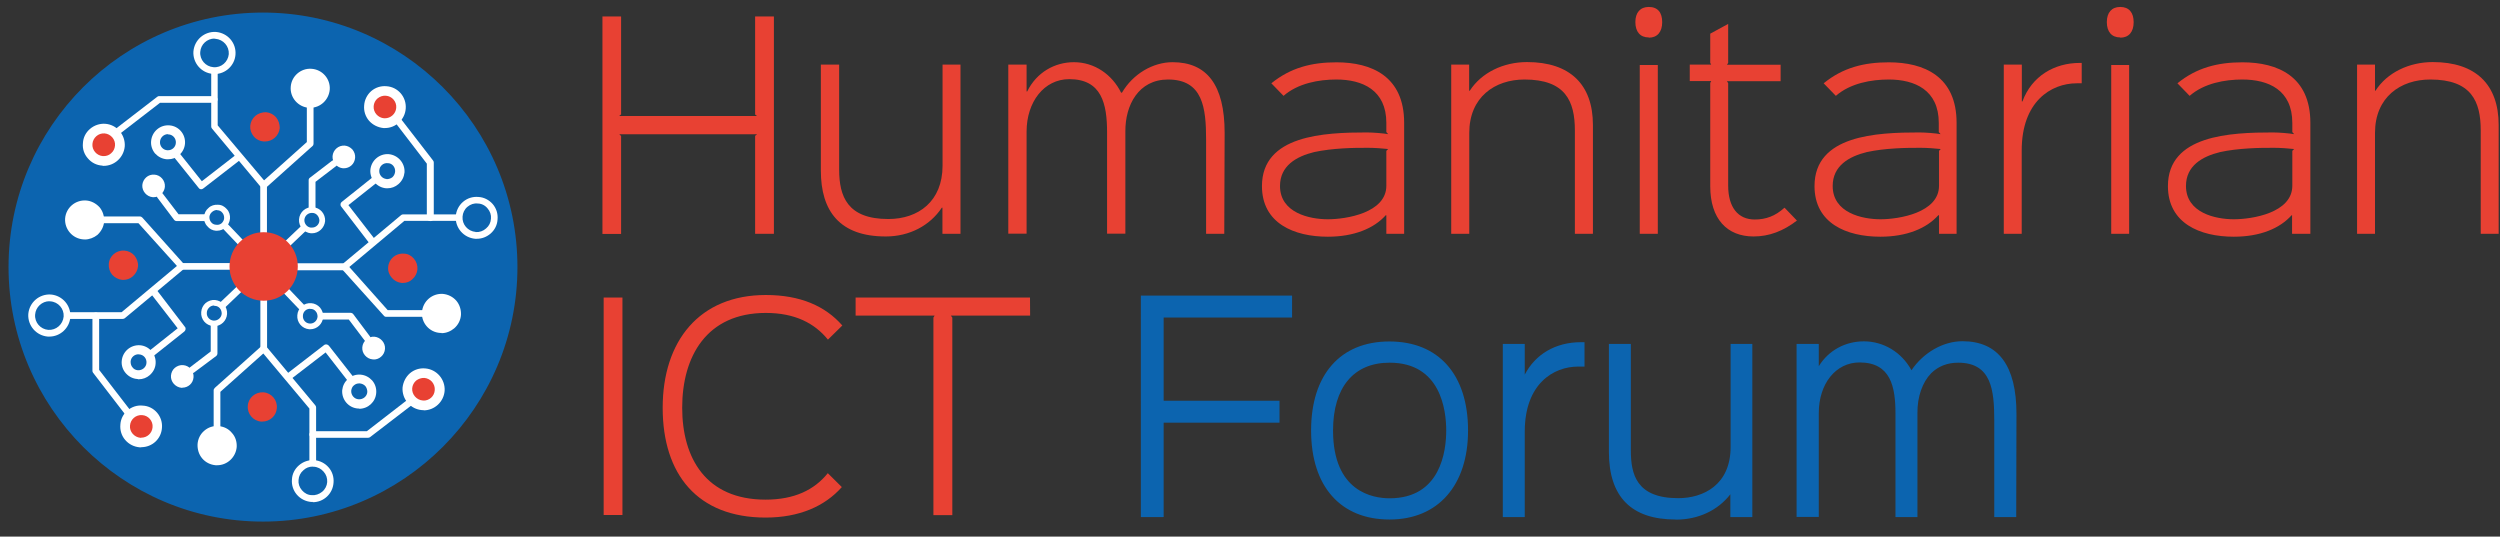 <svg xmlns="http://www.w3.org/2000/svg" width="205" height="44"><rect width="100%" height="100%" fill="#333333" stroke="none"/><g fill="none" fill-rule="evenodd"><path fill="#E84133" d="M63.46 19.17h-1.54v-8.03l.16-.13h-11.3l.15.14v8.03H49.4V1.35h1.53v8.03l-.16.13h11.3l-.15-.12V1.35h1.54"/><g fill="#E84133"><path d="M78.75 19.17h-1.47v-2.14h-.05c-.97 1.46-2.64 2.36-4.6 2.36-3.76 0-5.32-2.06-5.32-5.4V5.3h1.5v8.6c0 2.2.67 4.06 4.03 4.06 2.47 0 4.45-1.45 4.45-4.38V5.3h1.47v13.87z"/><path d="M100.4 19.17H98.9v-7.72c0-2.6-.26-4.93-3.12-4.93-2.42 0-3.52 2.1-3.5 4.27v8.37h-1.5v-8.3c0-2.35-.44-4.37-3.1-4.37-2.07 0-3.5 1.87-3.5 4.3v8.37h-1.5V5.3h1.5v2.2h.05c.77-1.57 2.26-2.4 3.83-2.4 1.7 0 3.14 1.02 3.87 2.5H92c.9-1.54 2.54-2.5 4.15-2.5 2.8 0 4.27 1.84 4.27 5.8l-.03 8.27z"/><path d="M115.15 19.17h-1.47v-1.52h-.05c-.96 1.08-2.6 1.76-4.75 1.76-2.77 0-5.4-1.1-5.4-4.15 0-4.18 5.1-4.4 8.6-4.4.5 0 1.36.07 1.75.14l-.15-.17v-.75c0-2.7-1.96-3.56-4.1-3.56-1.42 0-3.14.3-4.33 1.34l-1-1.03c1.58-1.28 3.3-1.72 5.34-1.72 2.9 0 5.55 1.16 5.55 4.96v9.1zm-1.32-6.95c-.4-.05-1.16-.1-1.63-.1-.6 0-1.34 0-2.1.05-.8.05-1.6.14-2.34.3-1.47.36-2.8 1.13-2.8 2.78 0 2.22 2.45 2.73 3.92 2.73 1.52 0 4.8-.53 4.8-2.75v-2.86l.15-.15z"/><path d="M130.6 19.17h-1.46V10.7c0-2.4-.77-4.18-4.13-4.18-2.44 0-4.53 1.45-4.53 4.38v8.27H119V5.3h1.47v2.14h.05c.97-1.5 2.77-2.35 4.7-2.35 3.52 0 5.4 1.84 5.4 5.16v8.9z"/><path d="M135.2 3.07c-.7 0-1.1-.46-1.1-1.26 0-.78.4-1.24 1.1-1.24.74 0 1.1.46 1.1 1.25 0 .8-.4 1.27-1.1 1.27zm-.74 16.1h1.48V5.33h-1.48v13.84z"/><path d="M147.37 18.07c-1.14.88-2.3 1.32-3.58 1.32-2.17 0-3.55-1.44-3.55-4.12V6.8l.08-.15h-1.76V5.3h1.76l-.08-.14v-2.4l1.47-.8v3.2l-.1.15h4.4v1.35h-4.4l.1.16v8.4c0 1.77.8 2.78 2.18 2.78.94 0 1.7-.3 2.44-.97l1.03 1.07z"/><path d="M160.46 19.17H159v-1.52h-.06c-.96 1.08-2.6 1.76-4.75 1.76-2.78 0-5.4-1.1-5.4-4.15 0-4.18 5.08-4.4 8.6-4.4.5 0 1.35.07 1.74.14l-.15-.17v-.75c0-2.7-1.97-3.56-4.1-3.56-1.43 0-3.15.3-4.34 1.34l-1-1.03c1.57-1.28 3.3-1.72 5.34-1.72 2.9 0 5.56 1.16 5.56 4.96v9.1zm-1.32-6.95c-.4-.05-1.16-.1-1.63-.1-.6 0-1.33 0-2.1.05-.8.05-1.6.14-2.33.3-1.47.36-2.8 1.13-2.8 2.78 0 2.22 2.45 2.73 3.92 2.73 1.5 0 4.8-.53 4.8-2.75v-2.86l.14-.15z"/><path d="M170.7 6.83h-.4c-2.14 0-4.52 1.52-4.52 5.5v6.84h-1.47V5.3h1.48v3.02h.05c.77-2.1 2.64-3.16 4.7-3.16h.16v1.67z"/><path d="M173.86 3.07c-.7 0-1.1-.46-1.1-1.26 0-.78.4-1.24 1.1-1.24.72 0 1.1.46 1.1 1.25 0 .8-.4 1.27-1.1 1.27zm-.75 16.1h1.48V5.33h-1.47v13.84z"/><path d="M189.43 19.17h-1.48v-1.52h-.04c-.96 1.08-2.58 1.76-4.74 1.76-2.77 0-5.4-1.1-5.4-4.15 0-4.18 5.1-4.4 8.6-4.4.5 0 1.35.07 1.75.14l-.15-.17v-.75c0-2.7-1.95-3.56-4.1-3.56-1.42 0-3.13.3-4.32 1.34l-1-1.03c1.57-1.28 3.3-1.72 5.33-1.72 2.9 0 5.57 1.16 5.57 4.96v9.1zm-1.32-6.95c-.4-.05-1.16-.1-1.62-.1-.6 0-1.34 0-2.1.05-.8.05-1.62.14-2.34.3-1.48.36-2.8 1.13-2.8 2.78 0 2.22 2.45 2.73 3.92 2.73 1.52 0 4.8-.53 4.8-2.75v-2.86l.15-.15z"/><path d="M204.9 19.17h-1.48V10.7c0-2.4-.77-4.18-4.14-4.18-2.44 0-4.53 1.45-4.53 4.38v8.27h-1.47V5.3h1.47v2.14h.04c.96-1.5 2.77-2.35 4.7-2.35 3.52 0 5.4 1.84 5.4 5.16v8.9z"/></g><path fill="#E84133" d="M49.5 42.23h1.54V24.4H49.5"/><path fill="#E84133" d="M67.9 27.86c-1.1-1.36-2.72-2.2-5.1-2.2-4.86 0-6.86 3.57-6.86 7.77 0 4.13 1.94 7.54 6.84 7.54 2.36 0 4-.8 5.1-2.17l1.15 1.14c-1.4 1.58-3.5 2.5-6.25 2.5-5.6 0-8.44-3.56-8.44-9 0-5.47 3-9.25 8.46-9.25 2.82 0 4.87.9 6.27 2.5l-1.18 1.16z"/><path fill="#E84133" d="M84.47 25.88h-6.5l.12.16v16.2h-1.55v-16.2l.1-.16h-6.48V24.4h14.3"/><path fill="#0C64AF" d="M105.8 25.88H95.1l.15.16v6.86l-.16.13h9.65v1.48H95.1l.15.16v7.57H93.7V24.4h12.1"/><path fill="#0C64AF" d="M95.4 42.4h-1.85V24.24h12.4v1.8H95.42v6.82h9.5v1.8h-9.5v7.72zm-1.53-.33h1.22v-7.34l-.4-.38h9.9V33.2h-9.94l.43-.37V26.1l-.4-.38h10.94v-1.15H93.87v17.5z"/><path fill="#0C64AF" d="M113.94 42.45c-4.18 0-6.27-2.95-6.27-7.15 0-4.18 2.1-7.15 6.25-7.15 4.2 0 6.3 2.93 6.3 7.15 0 4.18-2.14 7.15-6.28 7.15m0-12.87c-3.43 0-4.8 2.57-4.8 5.72 0 3.12 1.4 5.72 4.8 5.72s4.8-2.57 4.8-5.72-1.4-5.72-4.8-5.72"/><path fill="#0C64AF" d="M113.94 42.6c-4.02 0-6.43-2.72-6.43-7.3s2.4-7.3 6.42-7.3c4.04 0 6.45 2.72 6.45 7.3 0 4.5-2.46 7.3-6.43 7.3m-.02-14.3c-3.8 0-6.1 2.62-6.1 7s2.3 7 6.12 7c3.83 0 6.1-2.62 6.1-7 0-4.44-2.22-7-6.12-7m.02 12.88c-3.1 0-4.95-2.2-4.95-5.88 0-3.74 1.8-5.88 4.94-5.88 3.1 0 4.96 2.2 4.96 5.88 0 3.74-1.8 5.88-4.96 5.88m0-11.44c-2.94 0-4.63 2.03-4.63 5.56 0 5.02 3.25 5.56 4.64 5.56 4.2 0 4.64-3.9 4.64-5.56 0-1.67-.45-5.56-4.64-5.56"/><path fill="#0C64AF" d="M129.78 29.9h-.38c-2.15 0-4.53 1.5-4.53 5.5v6.83h-1.47V28.37h1.47v3h.05c.77-2.1 2.64-3.15 4.7-3.15h.16v1.67z"/><path fill="#0C64AF" d="M125.03 42.4h-1.8V28.2h1.8v2.52c.87-1.68 2.54-2.66 4.6-2.66h.3v2h-.53c-2 0-4.37 1.4-4.37 5.33v7zm-1.47-.33h1.15V35.4c0-4.2 2.54-5.67 4.7-5.67h.22v-1.35c-2.15 0-3.85 1.14-4.55 3.06l-.04.1h-.32v-3h-1.14v13.53z"/><path fill="#0C64AF" d="M143.52 42.23h-1.47V40.1H142c-.96 1.45-2.63 2.35-4.6 2.35-3.75 0-5.3-2.05-5.3-5.4v-8.68h1.46v8.58c0 2.22.68 4.07 4.05 4.07 2.47 0 4.45-1.45 4.45-4.38v-8.27h1.47v13.86z"/><path fill="#0C64AF" d="M137.4 42.6c-3.63 0-5.47-1.86-5.47-5.54V28.2h1.8v8.75c0 1.93.45 3.9 3.88 3.9 2.08 0 4.3-1.1 4.3-4.2V28.2h1.78v14.2h-1.8v-1.87c-1.03 1.33-2.64 2.08-4.47 2.08zm-5.15-14.07v8.53c0 3.47 1.73 5.23 5.16 5.23 1.88 0 3.5-.84 4.47-2.3l.05-.07h.3v2.14h1.15V28.53h-1.16v8.1c0 2.77-1.8 4.55-4.6 4.55-3.72 0-4.2-2.26-4.2-4.23v-8.42h-1.15z"/><path fill="#0C64AF" d="M165.17 42.23h-1.48V34.5c0-2.6-.27-4.92-3.13-4.92-2.42 0-3.52 2.1-3.5 4.27v8.38h-1.5v-8.3c0-2.35-.43-4.37-3.1-4.37-2.06 0-3.5 1.87-3.5 4.3v8.37h-1.5V28.37h1.5v2.2h.05c.77-1.58 2.27-2.42 3.83-2.42 1.7 0 3.15 1.03 3.87 2.5h.05c.92-1.53 2.55-2.5 4.15-2.5 2.82 0 4.27 1.85 4.27 5.8l-.03 8.28z"/><path fill="#0C64AF" d="M165.33 42.4h-1.8v-7.9c0-2.5-.22-4.76-2.96-4.76-.9 0-1.64.3-2.22.87-.72.75-1.13 1.93-1.12 3.25v8.54h-1.8v-8.46c0-2.2-.37-4.22-2.95-4.22-1.94 0-3.34 1.74-3.34 4.15v8.52h-1.82V28.2h1.82v1.83c.8-1.3 2.17-2.04 3.7-2.04 1.62 0 3.1.9 3.9 2.37.98-1.45 2.6-2.38 4.18-2.38 2.94 0 4.43 2 4.43 5.96l-.02 8.43zm-1.47-.33H165l.03-8.1c0-3.8-1.34-5.66-4.1-5.66-1.56 0-3.14.96-4.03 2.44l-.04.08h-.24l-.04-.1c-.74-1.48-2.16-2.4-3.73-2.4-1.6 0-2.97.86-3.68 2.32l-.05.1h-.3v-2.2h-1.18v13.53h1.18v-8.2c0-2.6 1.54-4.47 3.66-4.47 2.87 0 3.26 2.3 3.26 4.54v8.13h1.17v-8.22c0-1.4.44-2.67 1.23-3.46.63-.65 1.46-.98 2.44-.98 3.03 0 3.3 2.5 3.3 5.1v7.55z"/><path fill="#0C64AF" d="M21.56 42.45C10.2 42.45 1 33.25 1 21.9 1 10.55 10.2 1.35 21.57 1.35c11.35 0 20.54 9.2 20.54 20.55 0 11.35-9.2 20.55-20.54 20.55"/><path fill="#0C64AF" d="M21.56 42.77C10.06 42.77.7 33.4.7 21.9c0-11.5 9.35-20.87 20.86-20.87 11.5 0 20.87 9.36 20.87 20.87 0 11.5-9.37 20.87-20.87 20.87m0-41.1C10.4 1.67 1.33 10.75 1.33 21.9s9.07 20.23 20.23 20.23c11.15 0 20.22-9.08 20.22-20.23S32.7 1.67 21.56 1.67"/><path fill="#FFF" d="M21.62 22.15c-.15 0-.28-.12-.28-.27v-6.6l-3.96-4.74c-.04-.05-.06-.1-.06-.17V4.2c0-.14.12-.26.27-.26.14 0 .26.12.26.27v6.07L21.83 15c.04.06.06.12.06.2v6.68c0 .15-.13.27-.28.27"/><path fill="#0C64AF" d="M19.03 4.45c-.06.8-.75 1.4-1.55 1.33-.8-.05-1.4-.75-1.34-1.54.06-.8.76-1.4 1.55-1.34.8.06 1.4.75 1.33 1.55"/><path fill="#FFF" d="M17.6 6.06h-.14c-.95-.07-1.66-.9-1.6-1.84.08-.95.9-1.66 1.85-1.6.96.08 1.67.9 1.6 1.85-.06.9-.82 1.6-1.7 1.6zm0-2.9c-.62 0-1.14.48-1.18 1.1-.05.64.44 1.2 1.08 1.25.64.06 1.2-.43 1.26-1.07.04-.65-.44-1.2-1.1-1.26h-.07zm1.43 1.3z"/><path fill="#FFF" d="M16.5 15.52c-.08 0-.16-.04-.2-.1l-2.07-2.58c-.1-.12-.07-.3.04-.4.12-.08.3-.06.4.06l1.88 2.36 2.84-2.2c.1-.08.28-.06.37.06.1.12.07.3-.05.38l-3.05 2.36c-.05.04-.1.06-.17.06"/><path fill="#E84133" d="M14.9 11.75c-.06.62-.6 1.08-1.2 1.04-.63-.06-1.1-.6-1.05-1.2.05-.63.6-1.1 1.2-1.05.62.05 1.08.58 1.04 1.2"/><path fill="#FFF" d="M13.77 13.06h-.1c-.37-.03-.7-.2-.96-.48-.23-.28-.35-.64-.32-1 .06-.78.73-1.36 1.5-1.3.76.05 1.34.72 1.28 1.5-.03.36-.2.7-.48.94-.25.23-.57.34-.9.34m0-2.24c-.45 0-.82.34-.85.8-.02.2.05.43.2.6.15.17.35.28.58.3.23 0 .45-.06.62-.2.18-.16.28-.36.3-.6.03-.46-.32-.86-.8-.9h-.05"/><path fill="#FFF" d="M21.62 15.46c-.08 0-.15-.03-.2-.1-.1-.1-.1-.28.02-.38l3.72-3.33v-3.5c0-.15.13-.27.28-.27.15 0 .27.12.27.27v3.62c0 .08-.02.15-.08.2L21.8 15.4c-.05.04-.12.06-.18.06"/><path fill="#FFF" d="M26.88 7.34c-.06.8-.75 1.4-1.55 1.34-.8-.06-1.4-.75-1.34-1.55.05-.8.75-1.4 1.54-1.34.8.05 1.4.74 1.34 1.54"/><path fill="#FFF" d="M25.44 8.84h-.12c-.88-.07-1.55-.84-1.48-1.72.06-.88.83-1.54 1.7-1.48.9.06 1.56.83 1.5 1.7-.07.85-.77 1.5-1.6 1.5zm0-2.9c-.67 0-1.24.52-1.3 1.2-.04.7.5 1.33 1.2 1.38.7.06 1.33-.48 1.38-1.2.06-.7-.48-1.32-1.2-1.37h-.08zm1.44 1.4z"/><path fill="#E84133" d="M22.8 10.5c-.04.6-.56 1.04-1.16 1-.6-.05-1.05-.57-1-1.17.04-.6.56-1.05 1.16-1 .6.04 1.05.56 1 1.16"/><path fill="#E84133" d="M21.72 11.6h-.1c-.3-.02-.6-.16-.8-.4-.22-.25-.32-.56-.3-.88.03-.32.17-.6.42-.82.24-.2.55-.3.87-.3.33.03.62.18.83.42.2.25.3.56.3.88-.06.63-.6 1.1-1.2 1.1m0-2.16c-.5 0-.94.4-.98.9-.03.53.37 1 .9 1.03.26.02.5-.06.7-.23.2-.17.32-.4.34-.66.03-.53-.38-1-.9-1.04h-.08"/><path fill="#FFF" d="M21.1 21.6c-.08 0-.15-.04-.2-.1l-3.3-3.46c-.1-.1-.1-.28 0-.38.1-.1.3-.1.4 0l3.3 3.47c.1.1.1.28-.02.38-.05.07-.12.1-.18.1"/><path fill="#0C64AF" d="M14.6 11.73c-.03.46-.43.8-.9.77-.45-.03-.8-.43-.77-.9.04-.46.44-.8.9-.77.46.04.8.44.78.9"/><path fill="#FFF" d="M13.77 12.7h-.07c-.57-.06-1-.55-.95-1.1.04-.57.53-1 1.1-.95.27.02.52.14.7.35.17.2.26.47.24.74-.05.54-.5.95-1.03.95zm0-1.7c-.34 0-.63.28-.65.62-.03.36.24.68.6.7.36.03.68-.24.7-.6.03-.36-.24-.68-.6-.7h-.05zm.84.73z"/><path fill="#FFF" d="M9.18 11.42c-.08 0-.16-.04-.2-.1-.1-.13-.08-.3.04-.4l3.87-2.98c.04-.04.1-.06.16-.06h4.53c.14 0 .26.12.26.27 0 .15-.12.28-.27.28h-4.45l-3.8 2.93c-.05.04-.1.06-.17.06"/><path fill="#FFF" d="M9.95 11.98c-.06.8-.76 1.4-1.55 1.33-.8-.05-1.4-.74-1.34-1.54.06-.8.75-1.4 1.55-1.33.8.06 1.4.75 1.35 1.55"/><path fill="#FFF" d="M8.5 13.6c-.04 0-.08 0-.12-.02-.46-.03-.88-.24-1.18-.6-.3-.34-.45-.78-.4-1.24.02-.46.23-.87.58-1.17.35-.3.8-.45 1.25-.42.95.07 1.66.9 1.6 1.85-.08.9-.83 1.6-1.73 1.6zm0-2.9c-.28 0-.55.1-.76.28-.24.2-.38.5-.4.8-.03.32.07.62.27.86.22.23.5.38.82.4.64.05 1.2-.44 1.25-1.08.05-.65-.44-1.2-1.08-1.26h-.1zm1.45 1.28z"/><path fill="#E84133" d="M9.34 11.93c-.03.46-.44.8-.9.78-.46-.03-.8-.43-.77-.9.03-.45.43-.8.9-.77.46.04.8.44.77.9"/><path fill="#E84133" d="M8.5 12.8h-.07c-.5-.04-.9-.5-.85-1 .04-.5.48-.9 1-.86.5.04.9.5.85 1-.02.25-.13.47-.32.63-.16.15-.37.23-.6.23m0-1.68c-.4 0-.7.3-.74.7-.03.4.28.77.7.8.4.03.76-.28.8-.7.02-.4-.3-.77-.7-.8H8.5"/><path fill="#FFF" d="M17.8 18.13h-3.3c-.1 0-.17-.04-.22-.1L12.9 16.2c-.08-.12-.06-.3.06-.38.12-.1.3-.07.38.05l1.3 1.7h3.15c.14 0 .27.13.27.28 0 .15-.13.28-.28.28"/><path fill="#FFF" d="M13.44 15.3c-.04.47-.44.8-.9.78-.46-.04-.8-.44-.78-.9.04-.46.44-.8.9-.77.46.04.8.44.78.9"/><path fill="#FFF" d="M12.6 16.17h-.07c-.5-.04-.9-.5-.86-1 .02-.24.14-.47.32-.63.18-.16.42-.24.67-.22.5.03.9.48.86 1-.02.24-.14.46-.32.63-.16.14-.38.22-.6.22m0-1.68c-.4 0-.72.3-.75.7-.03.4.28.76.7.8.2 0 .4-.06.54-.2.14-.12.23-.3.25-.5.03-.4-.28-.77-.7-.8h-.05"/><path fill="#0C64AF" d="M18.63 17.92c-.04.46-.44.8-.9.77-.46-.04-.8-.45-.77-.9.03-.47.43-.82.9-.78.46.03.8.43.77.9"/><path fill="#FFF" d="M17.8 18.92h-.1c-.27-.02-.53-.15-.7-.37-.2-.2-.3-.5-.27-.77.02-.3.15-.55.37-.73.2-.2.5-.28.77-.26.3 0 .54.14.73.36.2.2.28.5.26.77-.05.56-.5 1-1.07 1m0-1.7c-.15 0-.3.07-.4.16-.13.1-.2.25-.22.4 0 .17.04.33.15.45.1.13.26.2.42.2.16.03.32-.03.44-.13.1-.1.2-.26.2-.42 0-.16-.04-.32-.15-.44-.1-.13-.25-.2-.4-.2l-.06-.02"/><path fill="#FFF" d="M10.07 26.15H3.92c-.15 0-.28-.12-.28-.28 0-.15.13-.27.28-.27h6.05l4.74-3.96c.06-.04.13-.07.2-.07h6.7c.14 0 .26.13.26.28 0 .15-.12.27-.27.27H15l-4.75 3.96c-.05.04-.1.07-.18.07"/><path fill="#0C64AF" d="M4.15 24.43c.8.06 1.4.76 1.34 1.55-.07.8-.76 1.4-1.56 1.34-.8-.06-1.4-.75-1.34-1.55.06-.8.76-1.4 1.55-1.34"/><path fill="#FFF" d="M4.05 27.6h-.13c-.95-.08-1.66-.9-1.6-1.85.08-.95.9-1.66 1.85-1.6.95.08 1.66.9 1.6 1.85-.07.9-.83 1.6-1.72 1.6m0-2.9c-.6 0-1.13.48-1.17 1.1-.05.64.44 1.2 1.08 1.25.64.04 1.2-.44 1.26-1.1.04-.63-.44-1.2-1.1-1.24h-.07"/><path fill="#FFF" d="M12.37 29.3c-.08 0-.16-.04-.2-.1-.1-.13-.1-.3.03-.4l2.37-1.88-2.2-2.84c-.1-.12-.07-.3.05-.4.12-.08.3-.06.4.06l2.34 3.06c.1.1.07.28-.04.38l-2.58 2.05c-.05.04-.1.06-.17.06"/><path fill="#E41514" d="M11.46 28.58c.6.04 1.08.58 1.03 1.2-.05.6-.6 1.08-1.2 1.03-.63-.03-1.1-.57-1.05-1.2.05-.6.6-1.07 1.2-1.02"/><path fill="#FFF" d="M11.38 31.1c-.04 0-.07 0-.1-.02-.38-.02-.72-.2-.96-.47-.25-.28-.37-.64-.34-1 .06-.78.73-1.35 1.5-1.3.76.06 1.34.73 1.28 1.5-.02.37-.2.7-.48.95-.25.22-.57.34-.9.34m0-2.25c-.45 0-.82.34-.85.78-.02.23.05.45.2.62.15.17.35.27.58.3.24 0 .46-.07.63-.2.17-.16.27-.37.3-.6.02-.46-.33-.87-.8-.9h-.06"/><path fill="#FFF" d="M14.9 22.12c-.1 0-.16-.03-.2-.1l-3.35-3.72h-3.5c-.15 0-.27-.12-.27-.27 0-.15.12-.28.28-.28h3.6c.1 0 .16.04.22.1l3.4 3.8c.1.13.1.3 0 .4-.06.05-.13.07-.2.07"/><path fill="#FFF" d="M7.05 16.6c.8.04 1.4.74 1.33 1.53-.06.8-.75 1.4-1.55 1.34-.8-.06-1.4-.75-1.33-1.55.06-.8.75-1.4 1.55-1.33"/><path fill="#FFF" d="M6.94 19.63h-.12c-.88-.07-1.54-.84-1.48-1.72.07-.87.83-1.53 1.72-1.47.42.03.8.23 1.1.55.27.32.4.74.38 1.17-.03.42-.23.8-.55 1.1-.3.24-.67.38-1.06.38m0-2.9c-.67 0-1.24.53-1.3 1.2-.04.7.5 1.33 1.2 1.4.35 0 .68-.1.94-.32.26-.22.42-.53.45-.88.05-.7-.5-1.33-1.2-1.38h-.1"/><path fill="#E84133" d="M10.2 20.66c.6.05 1.04.57 1 1.16-.05.6-.57 1.05-1.17 1-.6-.04-1.04-.56-1-1.16.05-.6.57-1.04 1.16-1"/><path fill="#E84133" d="M10.12 22.95h-.1c-.3-.03-.6-.18-.82-.42-.2-.24-.3-.55-.28-.88.04-.66.62-1.15 1.28-1.1.32.02.6.16.82.4.2.25.32.56.3.88-.03.32-.18.6-.42.82-.22.2-.5.3-.78.3m0-2.18c-.24 0-.46.1-.64.24-.2.18-.3.4-.33.67-.02.26.06.5.23.7.17.2.4.32.66.34.26.03.5-.05.7-.22.2-.17.32-.4.34-.67.02-.24-.06-.5-.23-.7-.17-.2-.4-.3-.66-.32h-.1"/><path fill="#FFF" d="M17.56 25.94c-.07 0-.15-.02-.2-.08-.1-.1-.1-.28 0-.4l3.47-3.3c.1-.1.28-.1.4.02.1.1.1.28-.02.4l-3.45 3.3c-.06.04-.12.06-.2.06"/><path fill="#0C64AF" d="M11.43 28.86c.47.03.8.43.78.9-.03.46-.43.8-.9.77-.45-.03-.8-.44-.76-.9.03-.46.43-.8.9-.77"/><path fill="#FFF" d="M11.37 30.7h-.07c-.27 0-.52-.13-.7-.34-.18-.2-.27-.47-.25-.74.05-.56.54-.98 1.1-.94.56.04.98.53.94 1.1-.05.52-.5.93-1.03.93m0-1.66c-.34 0-.63.26-.65.6 0 .18.04.35.16.48.1.14.27.22.44.23.36.02.68-.25.7-.6.03-.37-.24-.68-.6-.7h-.05"/><path fill="#FFF" d="M10.85 34.56c-.1 0-.17-.04-.22-.1l-3-3.9c-.03-.03-.05-.1-.05-.15V25.9c0-.15.13-.28.28-.28.15 0 .27.13.27.28v4.43l2.93 3.8c.1.13.07.3-.05.4-.04.04-.1.06-.15.06"/><path fill="#FFF" d="M11.68 33.52c.8.06 1.4.75 1.34 1.55-.06.8-.76 1.4-1.55 1.33-.8-.06-1.4-.75-1.34-1.55.06-.8.75-1.4 1.55-1.33"/><path fill="#FFF" d="M11.58 36.68h-.13c-.46-.04-.88-.25-1.18-.6-.3-.34-.44-.8-.4-1.25.02-.45.23-.87.58-1.17.35-.3.8-.45 1.25-.4.46.02.88.23 1.18.58.3.35.44.8.4 1.25-.06.9-.8 1.58-1.7 1.58m0-2.9c-.3 0-.56.1-.77.3-.23.2-.37.48-.4.8-.02.3.08.6.3.85.2.23.48.38.8.4.63.05 1.2-.44 1.24-1.08.03-.3-.07-.62-.28-.85-.2-.24-.5-.4-.8-.4h-.1"/><path fill="#E84133" d="M11.64 34.13c.46.03.8.43.77.9-.02.45-.43.8-.9.77-.45-.04-.8-.44-.76-.9.03-.46.43-.8.9-.77"/><path fill="#E84133" d="M11.57 35.9h-.06c-.5-.05-.9-.5-.85-1 .04-.52.48-.9 1-.86.5.03.9.48.85 1-.04.48-.44.85-.93.85m0-1.7c-.38 0-.7.3-.74.7-.03.42.28.78.7.8.4.04.76-.27.8-.68.02-.42-.3-.77-.7-.8h-.06"/><path fill="#FFF" d="M15.74 30.6c-.08 0-.16-.03-.22-.1-.1-.12-.06-.3.06-.38l1.7-1.3v-3.15c0-.15.13-.27.28-.27.15 0 .27.12.27.27v3.3c0 .1-.04.17-.1.22l-1.82 1.36c-.04.03-.1.05-.16.05"/><path fill="#FFF" d="M15 30.03c.47.03.82.43.78.9-.03.46-.43.8-.9.77-.46-.03-.8-.44-.77-.9.05-.46.45-.8.9-.77"/><path fill="#FFF" d="M14.95 31.8h-.07c-.5-.05-.9-.5-.86-1 .02-.25.13-.48.32-.64.2-.16.43-.24.68-.22.24.02.47.13.63.32.16.2.24.43.22.67-.03.5-.44.86-.92.86m0-1.68c-.4 0-.72.3-.75.7-.03.4.28.76.7.8.4.02.76-.3.8-.7 0-.2-.06-.4-.2-.54-.12-.16-.3-.25-.5-.26h-.05"/><path fill="#0C64AF" d="M17.62 24.84c.46.03.8.43.77.9-.04.45-.44.8-.9.77-.46-.03-.8-.43-.78-.9.04-.45.44-.8.9-.76"/><path fill="#FFF" d="M17.56 26.74h-.08c-.6-.05-1.03-.56-.98-1.15.02-.3.15-.55.36-.74.22-.18.5-.28.78-.25.28.03.54.16.73.37.18.22.27.5.25.78-.04.56-.5 1-1.06 1m0-1.7c-.15 0-.3.06-.4.16-.12.12-.2.26-.2.43-.03.33.22.62.55.65.34.02.64-.23.67-.56 0-.17-.04-.32-.15-.45-.1-.12-.25-.2-.42-.2h-.04"/><path fill="#FFF" d="M25.64 39.84c-.15 0-.27-.12-.27-.27V33.5l-3.96-4.73c-.04-.05-.06-.1-.06-.18v-6.7c0-.15.12-.27.28-.27.15 0 .27.12.27.27v6.6l3.95 4.74c.04.05.07.1.07.17v6.17c0 .15-.13.27-.28.27"/><path fill="#0C64AF" d="M24.2 39.33c.06-.8.75-1.4 1.55-1.33.8.05 1.4.75 1.34 1.54-.07.8-.76 1.4-1.56 1.34-.8-.06-1.4-.75-1.34-1.55"/><path fill="#FFF" d="M25.65 41.16h-.13c-.46-.04-.88-.25-1.18-.6-.3-.35-.44-.8-.4-1.25.02-.45.23-.86.58-1.16.35-.3.8-.45 1.25-.42.46.04.88.25 1.18.6.3.34.44.8.4 1.25-.06.9-.8 1.6-1.7 1.6zm0-2.9c-.3 0-.56.1-.77.3-.24.2-.38.48-.4.8-.03.3.07.6.28.84.2.24.5.4.8.4.3.03.6-.07.85-.27s.4-.5.42-.8c.02-.32-.08-.62-.3-.86-.2-.23-.48-.38-.8-.4h-.08zm-1.45 1.07z"/><path fill="#FFF" d="M28.8 31.4c-.1 0-.17-.05-.23-.1L26.7 28.9l-2.86 2.2c-.1.08-.3.06-.38-.06-.1-.12-.07-.3.05-.38l3.06-2.36c.12-.1.3-.07.4.05L29 30.94c.1.12.08.3-.04.4-.05.03-.1.05-.17.05"/><path fill="#E84133" d="M28.34 32.03c.05-.62.6-1.08 1.2-1.04.62.04 1.1.58 1.04 1.2-.05.6-.58 1.08-1.2 1.03-.62-.05-1.08-.58-1.04-1.2"/><path fill="#FFF" d="M29.46 33.5h-.1c-.77-.05-1.35-.72-1.3-1.5.04-.36.2-.7.5-.94.27-.25.63-.37 1-.34.38.03.7.2.96.48.24.28.36.64.33 1.02-.05.73-.66 1.3-1.4 1.3m0-2.26c-.2 0-.4.08-.54.2-.16.16-.27.36-.28.6-.04.46.3.86.78.9.47.04.87-.32.9-.8.02-.2-.05-.43-.2-.6-.14-.17-.35-.28-.58-.3h-.06"/><path fill="#FFF" d="M17.8 35.9c-.16 0-.28-.12-.28-.27V32c0-.07.04-.14.1-.2l3.8-3.4c.13-.1.3-.1.4 0 .1.13.1.3-.02.4l-3.73 3.33v3.5c0 .15-.12.27-.27.27"/><path fill="#FFF" d="M16.35 36.44c.06-.8.76-1.4 1.55-1.34.8.06 1.4.75 1.34 1.55-.06.8-.75 1.4-1.55 1.34-.8-.07-1.4-.76-1.35-1.56"/><path fill="#FFF" d="M17.8 38.15h-.12c-.43-.04-.82-.23-1.1-.56-.28-.33-.4-.75-.38-1.17.03-.43.22-.82.55-1.1.32-.28.74-.42 1.16-.38.44.03.83.22 1.1.55.3.32.42.74.4 1.16-.07.84-.77 1.5-1.6 1.5zm0-2.9c-.32 0-.6.1-.85.32-.26.22-.42.54-.44.88-.02.34.1.68.32.94.22.25.54.4.88.43.7.05 1.33-.48 1.38-1.2.03-.33-.08-.67-.3-.93-.23-.26-.55-.42-.9-.44h-.1zm-1.45 1.2z"/><path fill="#E84133" d="M20.43 33.3c.04-.6.56-1.06 1.16-1 .6.03 1.04.55 1 1.15-.05.6-.57 1.05-1.17 1-.6-.04-1.04-.56-1-1.16"/><path fill="#E84133" d="M21.5 34.57h-.08c-.66-.05-1.16-.63-1.1-1.3.04-.65.62-1.14 1.28-1.1.66.05 1.16.63 1.1 1.3-.04.62-.56 1.1-1.2 1.1m-.95-1.27c-.04.53.36 1 .9 1.04.52.04 1-.37 1.03-.9.04-.53-.36-1-.9-1.03-.53-.04-1 .37-1.03.9"/><path fill="#FFF" d="M25.44 26.2c-.07 0-.14-.03-.2-.1l-3.3-3.45c-.1-.1-.1-.28 0-.38.12-.1.3-.1.4 0l3.3 3.47c.1.1.1.28 0 .38-.07.05-.13.08-.2.08"/><path fill="#0C64AF" d="M28.63 32.05c.03-.46.43-.8.9-.77.46.03.8.43.77.9-.04.46-.44.8-.9.77-.46-.04-.8-.44-.77-.9"/><path fill="#FFF" d="M29.46 33.13h-.07c-.57-.04-1-.53-.96-1.1.02-.26.15-.5.36-.7.2-.17.47-.25.74-.24.27 0 .52.14.7.35.17.2.26.46.24.74-.04.52-.5.93-1.02.93m0-1.67c-.16 0-.3.05-.43.16-.13.1-.2.27-.22.44-.02.36.25.68.6.7.37.03.7-.24.72-.6 0-.17-.05-.34-.16-.48-.12-.13-.28-.2-.45-.22h-.04"/><path fill="#FFF" d="M30.17 35.9h-4.53c-.15 0-.27-.12-.27-.27 0-.15.12-.27.27-.27h4.44l3.8-2.94c.12-.1.3-.07.4.05.08.12.06.3-.06.4l-3.88 2.98c-.05.03-.1.05-.17.05"/><path fill="#FFF" d="M33.3 31.8c.05-.8.74-1.4 1.54-1.33.8.06 1.4.75 1.33 1.55-.06.8-.75 1.4-1.55 1.33-.8-.06-1.4-.75-1.33-1.55"/><path fill="#FFF" d="M34.73 33.63h-.13c-.46-.04-.87-.25-1.17-.6-.3-.34-.45-.8-.42-1.25.05-.45.26-.87.6-1.17.35-.3.8-.44 1.25-.4.95.07 1.66.9 1.6 1.84-.07.9-.83 1.6-1.72 1.6zm0-2.9c-.28 0-.55.1-.77.3-.23.2-.38.48-.4.8-.02.3.08.6.28.85.2.23.5.38.8.4.65.05 1.2-.44 1.26-1.08.05-.65-.44-1.2-1.1-1.26h-.07zM33.3 31.8z"/><path fill="#E84133" d="M33.9 31.85c.03-.46.43-.8.9-.78.45.04.8.44.77.9-.04.46-.44.8-.9.78-.46-.04-.8-.44-.78-.9"/><path fill="#E84133" d="M34.73 32.84h-.07c-.5-.04-.9-.5-.86-1 .02-.25.14-.47.32-.63.2-.15.43-.23.68-.22.24.02.47.14.63.32.16.2.24.43.22.68-.03.5-.44.86-.92.86m0-1.68c-.18 0-.35.07-.5.18-.14.13-.23.32-.25.5-.03.43.28.8.7.82.4.03.76-.28.8-.7 0-.2-.05-.4-.18-.54-.14-.15-.32-.24-.52-.26h-.05"/><path fill="#FFF" d="M30.1 28.02c-.08 0-.16-.04-.2-.1l-1.3-1.72h-3.16c-.15 0-.27-.12-.27-.27 0-.16.12-.28.27-.28h3.3c.08 0 .17.04.22.1l1.37 1.83c.1.12.06.3-.06.38-.05.04-.1.06-.16.06"/><path fill="#FFF" d="M29.8 28.48c.03-.47.43-.8.9-.78.46.04.8.44.77.9-.04.46-.44.8-.9.77-.46-.03-.8-.43-.77-.9"/><path fill="#FFF" d="M30.63 29.47h-.07c-.5-.04-.9-.5-.85-1 .02-.25.14-.47.33-.63.18-.17.42-.25.67-.23.5.05.9.5.86 1-.02.25-.13.48-.32.64-.17.15-.38.23-.6.23m0-1.68c-.2 0-.36.05-.5.17-.15.13-.24.3-.25.5-.04.42.27.78.68.8.2.03.4-.03.54-.17.15-.13.24-.3.26-.5.03-.42-.28-.78-.7-.8h-.05"/><path fill="#0C64AF" d="M24.6 25.86c.04-.46.44-.8.9-.77.46.02.8.43.78.9-.04.45-.44.8-.9.76-.46-.03-.8-.43-.78-.9"/><path fill="#FFF" d="M25.44 27h-.08c-.6-.05-1.03-.57-.98-1.15.02-.3.15-.54.36-.73.22-.2.5-.28.78-.26.28.02.54.15.73.37.18.22.27.5.25.77-.04.56-.5 1-1.06 1m0-1.68c-.15 0-.3.05-.4.14-.12.1-.2.26-.2.42-.03.34.22.63.55.65.33.03.62-.22.65-.56 0-.16-.04-.32-.15-.44-.1-.13-.25-.2-.42-.2h-.04"/><path fill="#FFF" d="M28.25 22.16h-6.7c-.15 0-.27-.12-.27-.27 0-.16.12-.3.28-.3h6.6l4.73-3.95c.04-.04.1-.06.17-.06h6.15c.16 0 .28.1.28.26 0 .15-.12.27-.28.27h-6.05l-4.74 3.97c-.05.04-.1.06-.18.06"/><path fill="#0C64AF" d="M39 19.3c-.8-.06-1.4-.75-1.35-1.55.06-.8.75-1.4 1.55-1.34.8.07 1.4.77 1.34 1.56-.06.8-.76 1.4-1.55 1.34"/><path fill="#FFF" d="M39.1 19.58h-.13c-.95-.08-1.66-.9-1.6-1.85.04-.46.25-.88.6-1.18.35-.3.8-.44 1.25-.4.46.02.88.24 1.18.58.3.35.44.8.4 1.25-.02.46-.23.88-.58 1.18-.32.27-.7.42-1.12.42m-.1-.55c.32.02.62-.08.86-.3.24-.2.38-.47.4-.8.03-.3-.07-.6-.28-.84-.2-.25-.5-.4-.8-.4-.3-.04-.6.06-.85.27-.24.2-.38.5-.4.8-.05.65.43 1.2 1.08 1.26"/><path fill="#FFF" d="M30.55 20.1c-.08 0-.16-.04-.22-.1l-2.35-3.06c-.1-.12-.07-.3.04-.38l2.58-2.06c.12-.1.3-.07.38.04.1.12.08.3-.04.4l-2.37 1.88 2.2 2.84c.1.12.07.3-.05.38-.05.04-.1.06-.17.06"/><path fill="#E84133" d="M31.7 15.16c-.63-.05-1.1-.58-1.05-1.2.05-.62.58-1.08 1.2-1.04.62.05 1.08.58 1.04 1.2-.06.62-.6 1.08-1.2 1.04"/><path fill="#FFF" d="M31.77 15.44h-.1c-.77-.06-1.35-.74-1.3-1.5.06-.77.73-1.35 1.5-1.3.77.07 1.35.74 1.3 1.5-.04.37-.2.7-.5.96-.25.22-.57.34-.9.34m0-2.25c-.44 0-.8.33-.85.78-.03.46.32.87.8.9.2.02.43-.05.6-.2.17-.15.28-.35.3-.58.03-.46-.32-.87-.8-.9h-.05"/><path fill="#FFF" d="M35.3 25.98h-3.63c-.08 0-.15-.03-.2-.1l-3.42-3.8c-.1-.12-.1-.3.02-.4.1-.1.3-.1.4.02l3.32 3.73h3.5c.14 0 .26.13.26.28 0 .16-.12.28-.27.28"/><path fill="#FFF" d="M36.1 27.15c-.8-.06-1.4-.75-1.34-1.55.06-.8.75-1.4 1.55-1.34.8.06 1.4.76 1.34 1.55-.06.8-.75 1.4-1.55 1.35"/><path fill="#FFF" d="M36.2 27.3h-.12c-.88-.06-1.54-.83-1.48-1.7.07-.9.84-1.56 1.72-1.5.43.04.82.24 1.1.56.27.32.4.74.38 1.16-.03.43-.23.82-.55 1.1-.3.25-.66.4-1.05.4m0-2.9c-.67 0-1.24.5-1.3 1.2 0 .34.1.67.32.93.23.26.54.42.9.44.33.02.66-.1.92-.32.27-.22.42-.54.45-.88 0-.34-.1-.68-.32-.94-.23-.26-.54-.42-.88-.44h-.1"/><path fill="#E84133" d="M32.95 23.07c-.6-.04-1.05-.56-1-1.16.04-.6.56-1.04 1.16-1 .6.05 1.05.57 1 1.17-.03.6-.55 1.05-1.15 1"/><path fill="#E84133" d="M33.03 23.2h-.1c-.3-.03-.6-.18-.8-.42-.22-.25-.33-.56-.3-.88.05-.66.62-1.16 1.3-1.1.3 0 .6.16.8.4.22.25.32.56.3.88-.03.32-.17.6-.42.82-.2.2-.48.3-.77.3m0-2.18c-.5 0-.93.4-.97.9-.02.26.06.5.23.7.16.2.4.32.66.34.25 0 .5-.07.7-.24.2-.17.3-.4.33-.66 0-.26-.07-.5-.24-.7-.17-.2-.4-.32-.66-.34h-.07"/><path fill="#FFF" d="M22.12 21.64c-.07 0-.14-.03-.2-.1-.1-.1-.1-.27 0-.37l3.47-3.3c.1-.1.28-.1.38 0 .1.1.1.3 0 .4l-3.47 3.3c-.04.04-.1.07-.18.07"/><path fill="#0C64AF" d="M31.7 14.88c-.46-.04-.8-.44-.77-.9.04-.46.44-.8.9-.78.46.04.8.44.77.9-.03.46-.43.8-.9.78"/><path fill="#FFF" d="M31.77 15.06h-.08c-.57-.04-1-.53-.95-1.1.04-.56.53-.98 1.1-.94.55.04.98.53.94 1.1-.05.53-.5.94-1.03.94m-.05-.37c.17 0 .34-.05.48-.16.13-.12.2-.28.22-.45.03-.37-.24-.7-.6-.7-.36-.04-.68.23-.7.6-.03.35.24.67.6.7"/><path fill="#FFF" d="M35.3 18.13c-.17 0-.3-.12-.3-.27v-4.44l-2.92-3.8c-.1-.12-.07-.3.05-.38.12-.1.3-.07.38.04l3 3.88c.04.05.06.1.06.17v4.53c0 .15-.12.27-.27.27"/><path fill="#FFF" d="M31.46 10.22c-.8-.06-1.4-.76-1.34-1.55.06-.8.76-1.4 1.55-1.34.8.06 1.4.75 1.34 1.55-.05.8-.74 1.4-1.54 1.34"/><path fill="#FFF" d="M31.57 10.5h-.13c-.46-.05-.88-.26-1.18-.6-.3-.35-.44-.8-.4-1.25.03-.46.24-.88.58-1.18.35-.3.8-.44 1.25-.4.94.06 1.65.88 1.58 1.83-.06.9-.82 1.6-1.7 1.6m-.1-.56c.64.05 1.2-.44 1.26-1.08.04-.65-.44-1.2-1.1-1.26-.3-.02-.6.08-.84.3-.24.2-.38.47-.4.8-.03.3.07.6.28.84.2.24.5.38.8.4"/><path fill="#E84133" d="M31.5 9.6c-.46-.03-.8-.43-.77-.9.04-.45.44-.8.9-.76.46.03.8.43.77.9-.03.46-.43.8-.9.77"/><path fill="#E84133" d="M31.57 9.7h-.07c-.5-.04-.9-.48-.86-1 .02-.24.13-.47.32-.63.2-.16.43-.24.68-.22.5.03.9.48.85 1-.04.48-.45.85-.93.85m-.06-.18c.42.03.78-.28.8-.7.04-.4-.27-.76-.68-.8-.2 0-.4.06-.54.2-.15.12-.24.3-.26.5-.03.4.28.77.7.8"/><path fill="#FFF" d="M25.58 18.34c-.15 0-.27-.13-.27-.28v-3.3c0-.08.05-.16.12-.2l1.8-1.38c.14-.1.3-.07.4.05.1.12.06.3-.06.38l-1.7 1.3v3.16c0 .15-.13.28-.28.28"/><path fill="#FFF" d="M28.13 13.7c-.46-.03-.8-.43-.77-.9.03-.45.43-.8.9-.77.46.04.8.44.77.9-.03.46-.44.8-.9.78"/><path fill="#FFF" d="M28.2 13.8h-.07c-.5-.04-.9-.5-.86-1 .04-.5.48-.9 1-.86.24.02.46.14.63.32.16.2.24.43.22.68-.04.5-.44.86-.93.86m-.06-.18c.4.03.77-.28.8-.7.03-.4-.28-.77-.7-.8-.4-.03-.76.28-.8.7-.02.4.3.77.7.8"/><path fill="#0C64AF" d="M25.52 18.9c-.46-.04-.8-.44-.77-.9.03-.46.43-.8.9-.77.46.03.8.43.77.9-.04.46-.44.8-.9.77"/><path fill="#FFF" d="M25.58 19.13h-.08c-.58-.05-1.02-.56-.98-1.14.04-.6.56-1.05 1.14-1 .6.04 1.03.55 1 1.14-.06.56-.52 1-1.08 1m-.04-.47c.33.03.63-.23.65-.56 0-.16-.05-.3-.16-.44-.1-.12-.25-.2-.4-.2-.35-.03-.64.22-.67.56-.02.33.23.63.57.65"/><path fill="#E84133" d="M21.62 24.66c-1.56 0-2.8-1.26-2.8-2.8 0-1.56 1.24-2.82 2.8-2.82 1.55 0 2.8 1.26 2.8 2.8 0 1.56-1.25 2.82-2.8 2.82"/></g></svg>

